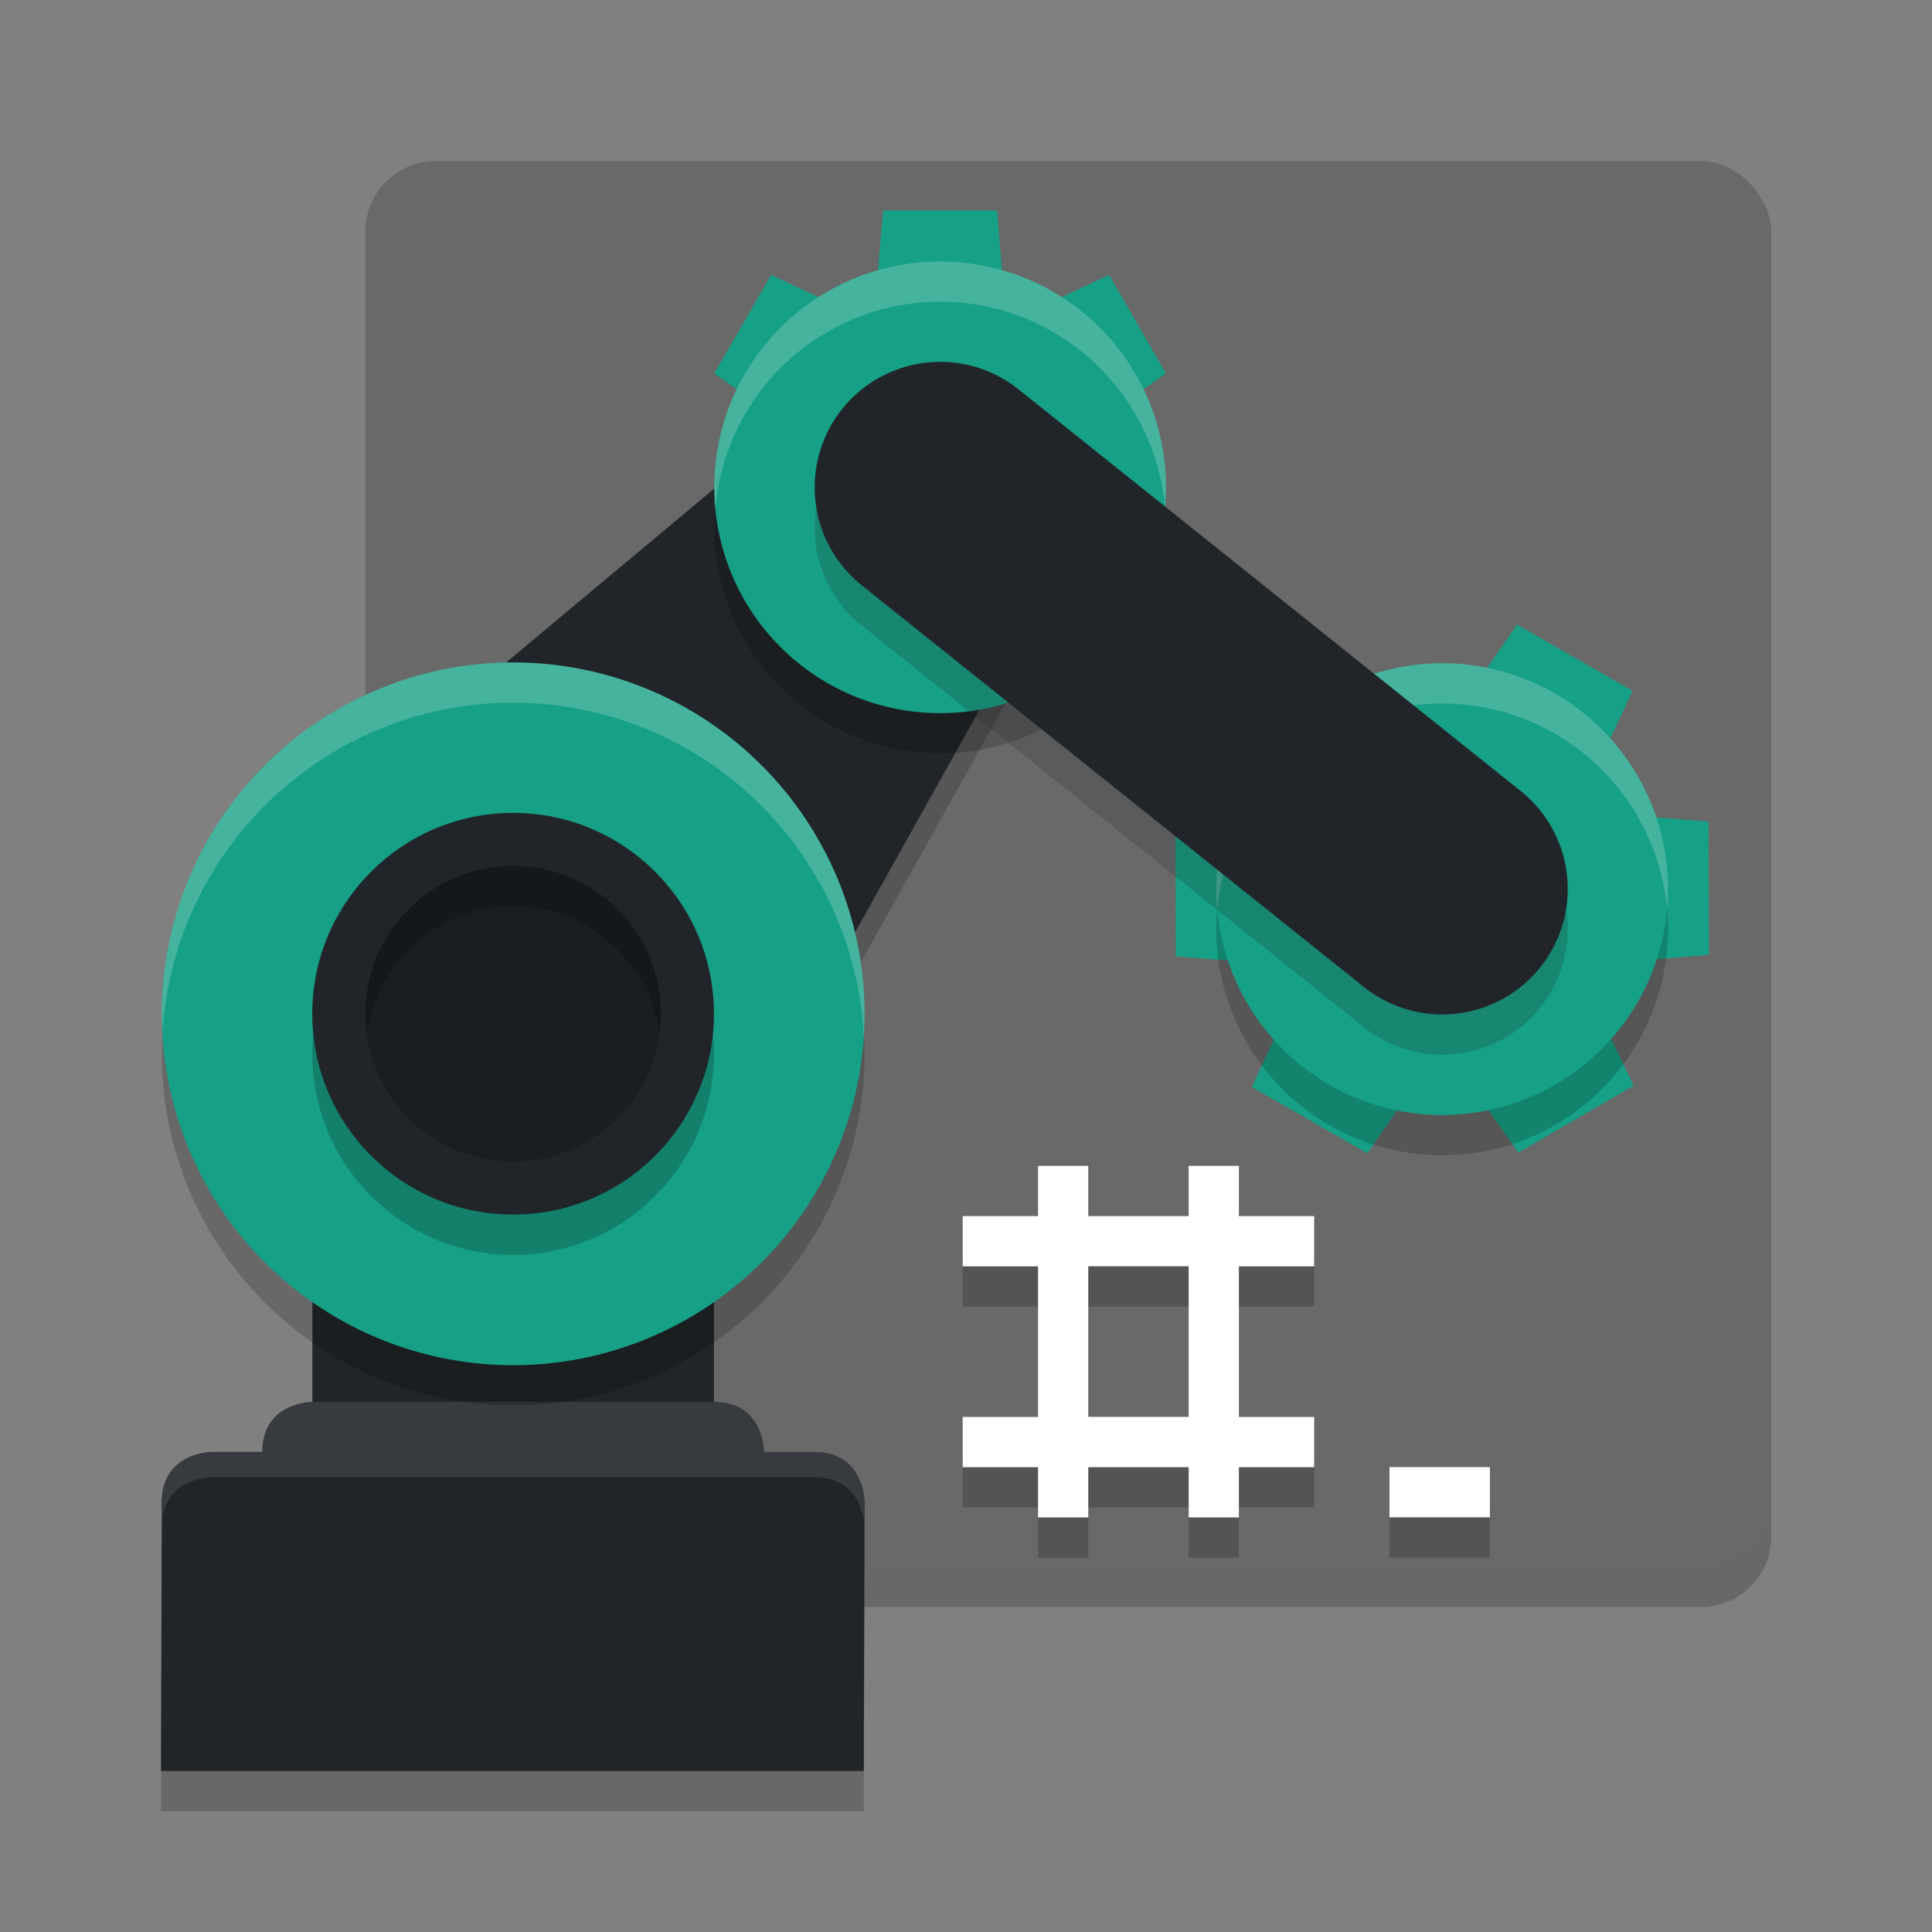 <svg xmlns="http://www.w3.org/2000/svg" width="24" height="24" version="1.1">
 <rect width="100%" height="100%" fill="#808080" stroke="none"/>
 <rect style="opacity:0.2;fill-opacity:0.931" width="17.463" height="17.463" x="4.54" y="2.5" rx=".873" ry=".873"/>
 <rect style="fill:#696969" width="17.463" height="17.463" x="4.54" y="2" rx=".873" ry=".873"/>
 <path style="opacity:0.2;fill-opacity:0.936" d="M 10.758,4.994 3.654,10.93 4.486,11.521 H 3.881 v 7.016 H 2.633 c 0,0 -0.621,0.002 -0.623,0.625 L 2,22.5 h 8.73 l 0.01,-3.338 c 0,0 -0.002,-0.625 -0.625,-0.625 H 8.869 v -3.895 l 0.23,0.164 4.264,-7.627 z"/>
 <path style="fill:#212529" d="M 10.758,4.494 3.654,10.43 4.486,11.021 H 3.881 v 7.016 H 2.633 c 0,0 -0.621,0.002 -0.623,0.625 L 2,22 h 8.73 l 0.01,-3.338 c 0,0 -0.002,-0.625 -0.625,-0.625 H 8.869 v -3.895 l 0.23,0.164 4.264,-7.627 z"/>
 <path style="fill:#373a3e" d="m 3.881,17.414 c 0,10e-7 -0.623,-4.8e-4 -0.623,0.623 h -0.625 c 0,0 -0.623,0.002 -0.623,0.625 v 0.312 c 0,-0.624 0.623,-0.623 0.623,-0.623 h 7.482 c 0.624,0 0.625,0.623 0.625,0.623 v -0.312 c 0,0 -0.002,-0.625 -0.625,-0.625 H 9.492 c 0,0 4.8e-4,-0.623 -0.623,-0.623 z"/>
 <path style="fill:#16a085" d="m 18.862,14.319 -0.503,-0.714 c -0.289,0.049 -0.585,0.049 -0.874,1.1e-4 l -0.499,0.722 -1.436,-0.823 0.369,-0.795 C 15.824,12.596 15.74,12.476 15.666,12.348 15.591,12.221 15.528,12.087 15.477,11.949 l -0.871,-0.068 -0.004,-1.655 0.823,-0.07 1.013,1.743 c 0.474,0.815 1.519,1.092 2.334,0.618 0.815,-0.474 1.092,-1.519 0.618,-2.334 l -1.014,-1.745 0.469,-0.679 1.436,0.823 -0.374,0.797 c 0.095,0.111 0.18,0.23 0.255,0.355 0.075,0.129 0.139,0.263 0.191,0.403 l 0.871,0.068 0.005,1.655 -0.875,0.076 c -0.101,0.277 -0.249,0.535 -0.437,0.762 l 0.376,0.788 z"/>
 <path style="opacity:0.2;fill-opacity:0.926" d="M 11.68,3.748 A 2.806,2.806 0 0 0 8.873,6.555 2.806,2.806 0 0 0 11.68,9.359 2.806,2.806 0 0 0 14.484,6.555 2.806,2.806 0 0 0 11.68,3.748 Z M 6.375,8.729 A 4.365,4.365 0 0 0 2.01,13.094 4.365,4.365 0 0 0 6.375,17.459 4.365,4.365 0 0 0 10.74,13.094 4.365,4.365 0 0 0 6.375,8.729 Z m 11.539,0.01 a 2.806,2.806 0 0 0 -2.805,2.805 2.806,2.806 0 0 0 2.805,2.807 2.806,2.806 0 0 0 2.807,-2.807 2.806,2.806 0 0 0 -2.807,-2.805 z"/>
 <path style="fill:#16a085" d="M 11.68,3.248 A 2.806,2.806 0 0 0 8.873,6.055 2.806,2.806 0 0 0 11.68,8.859 2.806,2.806 0 0 0 14.484,6.055 2.806,2.806 0 0 0 11.68,3.248 Z M 6.375,8.229 A 4.365,4.365 0 0 0 2.01,12.594 4.365,4.365 0 0 0 6.375,16.959 4.365,4.365 0 0 0 10.74,12.594 4.365,4.365 0 0 0 6.375,8.229 Z m 11.539,0.01 a 2.806,2.806 0 0 0 -2.805,2.805 2.806,2.806 0 0 0 2.805,2.807 2.806,2.806 0 0 0 2.807,-2.807 2.806,2.806 0 0 0 -2.807,-2.805 z"/>
 <circle style="opacity:0.2" cx="-6.374" cy="13.093" r="2.495" transform="scale(-1,1)"/>
 <circle style="fill:#212529" cx="-6.374" cy="12.593" r="2.495" transform="scale(-1,1)"/>
 <circle style="fill-opacity:0.2" cx="-6.374" cy="12.593" r="1.837" transform="scale(-1,1)"/>
 <path style="fill:#16a085" d="m 10.971,2.614 -0.065,0.744 c -0.235,0.088 -0.454,0.215 -0.647,0.376 L 9.58,3.414 8.872,4.64 9.487,5.069 c -0.021,0.124 -0.032,0.25 -0.032,0.376 0,0.126 0.011,0.252 0.032,0.376 L 8.872,6.245 9.58,7.47 10.219,7.168 V 5.444 c 0,-0.806 0.654,-1.46 1.46,-1.46 0.806,0 1.46,0.654 1.46,1.46 v 1.726 l 0.639,0.3 0.708,-1.225 -0.619,-0.428 c 0.023,-0.123 0.035,-0.247 0.036,-0.372 2.04e-4,-0.127 -0.01,-0.254 -0.032,-0.38 L 14.485,4.64 13.777,3.414 13.098,3.733 C 12.904,3.572 12.684,3.445 12.447,3.358 l -0.061,-0.744 z"/>
 <path style="opacity:0.2" d="m 6.375,10.756 a 1.837,1.837 0 0 0 -1.838,1.838 1.837,1.837 0 0 0 0.02,0.25 1.837,1.837 0 0 1 1.818,-1.588 1.837,1.837 0 0 1 1.816,1.59 1.837,1.837 0 0 0 0.02,-0.252 1.837,1.837 0 0 0 -1.836,-1.838 z"/>
 <path style="opacity:0.2" d="m 12.895,14.983 v 0.624 h -0.936 v 0.624 h 0.936 v 1.871 h -0.936 v 0.624 h 0.936 v 0.624 h 0.624 v -0.624 h 1.247 v 0.624 h 0.624 v -0.624 h 0.935 v -0.624 h -0.935 v -1.871 h 0.935 v -0.624 h -0.935 v -0.624 h -0.624 v 0.624 h -1.247 v -0.624 z m 0.624,1.247 h 1.247 v 1.871 h -1.247 z m 3.742,2.495 v 0.624 h 1.247 v -0.624 z"/>
 <path style="fill:#ffffff" d="m 12.895,14.483 v 0.624 h -0.936 v 0.624 h 0.936 v 1.871 h -0.936 v 0.624 h 0.936 v 0.624 h 0.624 v -0.624 h 1.247 v 0.624 h 0.624 v -0.624 h 0.935 v -0.624 h -0.935 v -1.871 h 0.935 v -0.624 h -0.935 v -0.624 h -0.624 v 0.624 h -1.247 v -0.624 z m 0.624,1.247 h 1.247 v 1.871 h -1.247 z m 3.742,2.495 v 0.624 h 1.247 v -0.624 z"/>
 <path style="opacity:0.2;fill:#ffffff" d="M 11.68,3.248 A 2.806,2.806 0 0 0 8.873,6.055 2.806,2.806 0 0 0 8.887,6.314 2.806,2.806 0 0 1 11.68,3.748 2.806,2.806 0 0 1 14.471,6.293 2.806,2.806 0 0 0 14.485,6.055 2.806,2.806 0 0 0 11.68,3.248 Z M 6.375,8.229 a 4.365,4.365 0 0 0 -4.365,4.365 4.365,4.365 0 0 0 0.01,0.217 4.365,4.365 0 0 1 4.355,-4.082 4.365,4.365 0 0 1 4.355,4.148 4.365,4.365 0 0 0 0.01,-0.283 4.365,4.365 0 0 0 -4.365,-4.365 z m 11.539,0.01 a 2.806,2.806 0 0 0 -2.805,2.805 2.806,2.806 0 0 0 0.012,0.252 2.806,2.806 0 0 1 2.793,-2.557 2.806,2.806 0 0 1 2.793,2.545 2.806,2.806 0 0 0 0.014,-0.24 2.806,2.806 0 0 0 -2.807,-2.805 z"/>
 <path style="opacity:0.2;stroke:#212529;stroke-width:3.118;stroke-linecap:round" d="m 11.679,6.554 6.237,4.989"/>
 <path style="fill:#212529;stroke:#212529;stroke-width:3.118;stroke-linecap:round" d="m 11.679,6.054 6.237,4.989"/>
</svg>
